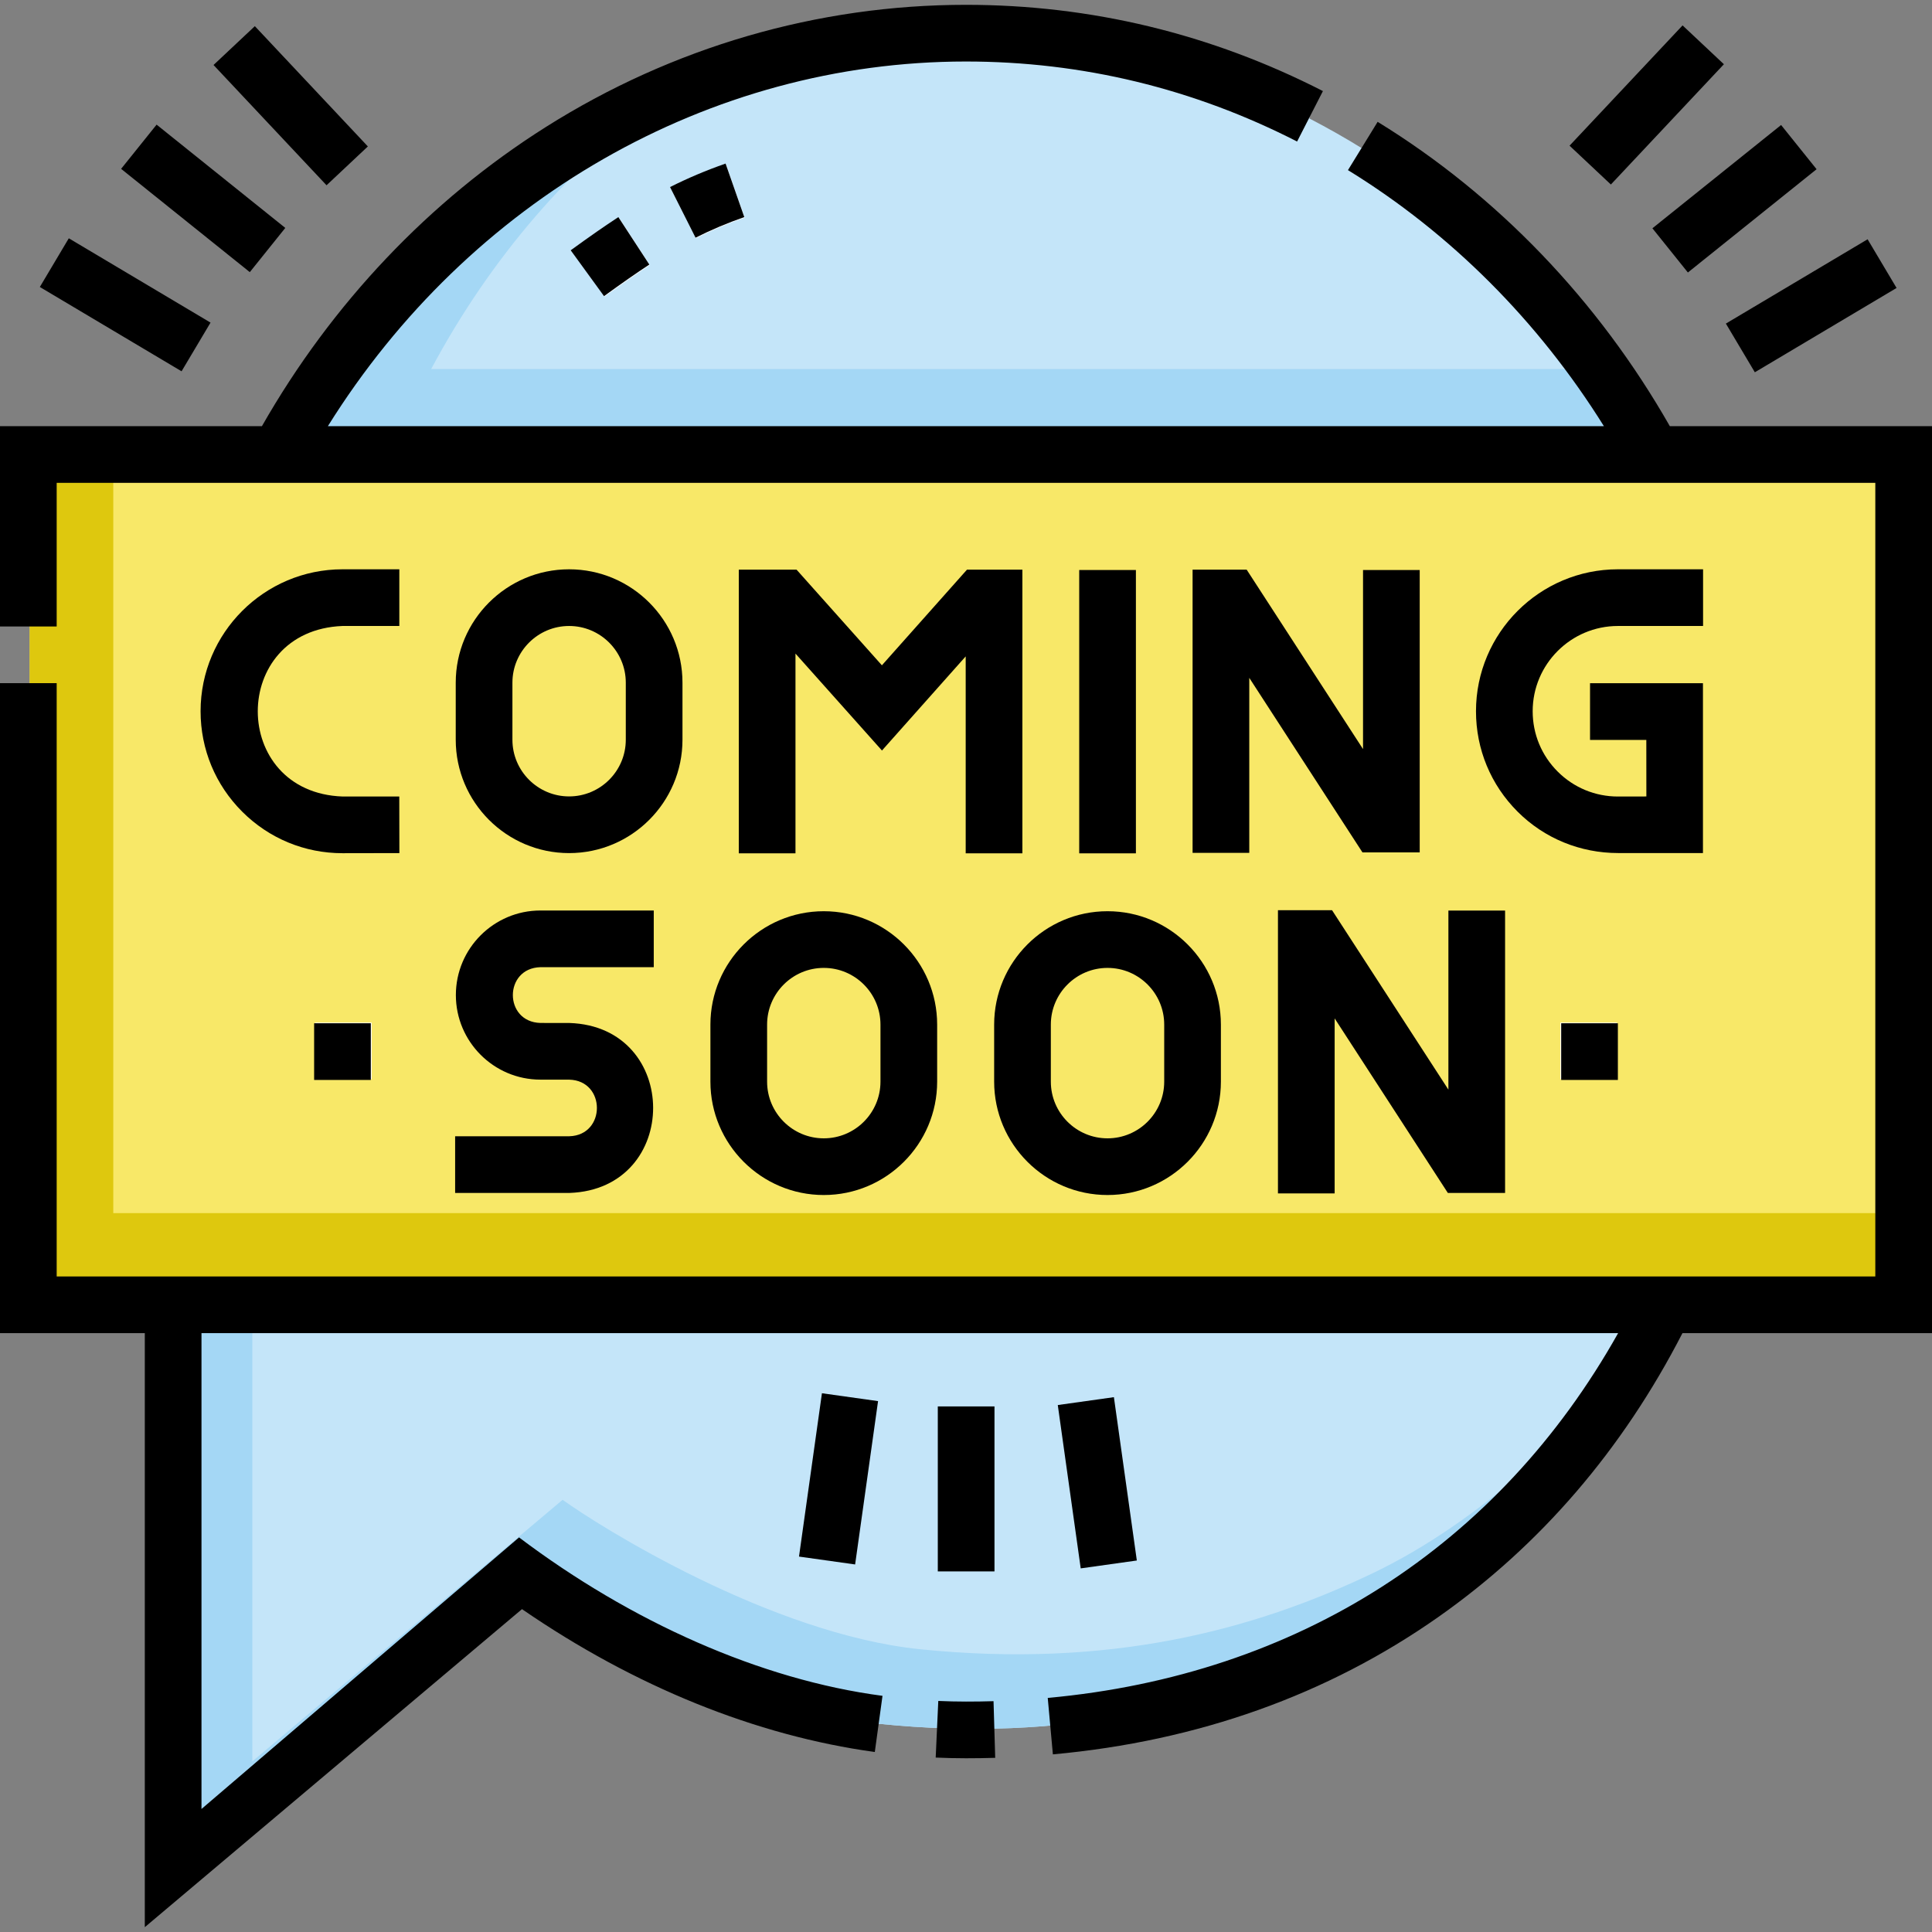 <svg id="Capa_1" enable-background="new 0 0 512 512" height="512" viewBox="0 0 512 512" width="512" xmlns="http://www.w3.org/2000/svg"><rect x="0" y="0" width="512" height="512" fill="#808080" stroke="none"/><g><g><g><g><path d="m46.185 346.047v148.012l91.905-77.49c9.779 7.056 55.155 36.223 94.797 40.254 49.646 5.049 87.911-4.783 120.151-20.276s69.153-49.448 88.868-90.639z" fill="#c4e5f9"/></g><g><path d="m441.832 345.908c-20.704 32.141-50.871 57.951-77.789 70.887-32.24 15.493-70.505 25.325-120.151 20.276-39.641-4.032-85.018-32.554-94.797-39.61l-82.222 69.326v-120.747l-20.689.007v148.012l91.905-77.49c9.779 7.056 55.155 36.222 94.797 40.254 49.646 5.049 87.911-4.783 120.151-20.276s69.153-49.448 88.868-90.639z" fill="#a4d7f5"/></g><g><path d="m436.902 121.056c-20.913-39.117-51.642-69.856-89.869-89.638v-.419c-54.784-29.135-128.145-29.134-182.928 0v.419c-38.227 19.782-68.956 50.521-89.869 89.638z" fill="#c4e5f9"/></g><g><path d="m114.26 97.802c15.773-29.503 37.133-54.237 63.08-73.102-4.51 1.928-8.935 4.013-13.235 6.3v.419c-38.227 19.781-68.956 50.52-89.869 89.637h362.666c-4.343-8.122-9.115-15.878-14.283-23.255h-308.359z" fill="#a4d7f5"/></g><g><path d="m160.215 78.589-8.82-12.133c5.104-3.71 8.995-6.418 12.615-8.781l8.197 12.562c-3.401 2.221-7.1 4.796-11.992 8.352zm24.217-15.467-6.748-13.396c4.7-2.368 9.507-4.401 14.695-6.216l4.953 14.158c-4.567 1.598-8.787 3.382-12.9 5.454z" fill="#fff"/></g><g><path d="m7.875 120.5h496.25v225h-496.25z" fill="#f8e868"/></g><g><path d="m30.021 321.486v-200.986h-22.146v225h496.25v-24.014z" fill="#dec80e"/></g><g><path d="m413.5 271h15v15h-15z" fill="#fff"/></g><g><path d="m83.5 271h15v15h-15z" fill="#fff"/></g></g></g><g><path d="m184.327 62.991c4.119-2.075 8.345-3.862 12.919-5.462l-4.96-14.179c-5.196 1.818-10.01 3.854-14.717 6.225z"/><path d="m160.074 78.481c4.899-3.561 8.603-6.141 12.009-8.363l-8.209-12.581c-3.625 2.366-7.521 5.078-12.633 8.794z"/><path d="m248.656 450.768-.688 15.006c2.671.122 5.374.184 8.032.184 2.577 0 5.181-.038 7.74-.114l-.443-15.015c-4.824.143-9.754.163-14.641-.061z"/><path d="m512 112.942h-69.475c-18.975-33.291-45.655-61.126-77.435-80.655l-7.865 12.799c27.238 16.738 50.48 40.043 67.828 67.857h-338.166c37.401-59.961 100.972-96.643 169.085-96.643 30.747 0 60.278 7.135 87.773 21.207l6.844-13.372c-29.633-15.167-61.467-22.857-94.617-22.857-39.293 0-77.807 11.21-111.377 32.418-30.795 19.455-56.674 46.772-75.182 79.245h-69.413v53.078h15.022v-38.056h481.956v210.308h-481.956v-157.23h-15.022v172.252h38.375v157.427l99.958-84.283c29.767 20.483 61.978 33.541 93.5 37.86l2.039-14.883c-32.337-4.249-66.7-19.638-96.32-41.984l-84.155 71.97v-126.106h375.423c-31.684 56.436-84.956 90.64-151.158 96.673l1.363 14.96c38.418-3.501 72.814-15.77 102.232-36.464 27.016-19.005 48.729-44.295 64.611-75.17h66.132z"/><path d="m90.776 165.892h15.05v-15.022h-15.05c-20.743 0-37.619 16.876-37.619 37.619 0 10.062 3.922 19.517 11.043 26.625 7.104 7.091 16.538 10.994 26.573 10.994.023 0 15.067-.027 15.067-.027l-.027-14.995h-14.995c-29.968-1.04-30.032-44.029-.042-45.194z"/><path d="m428.771 165.892h22.561v-15.022h-22.561c-20.743 0-37.619 16.876-37.619 37.619 0 10.062 3.922 19.517 11.043 26.625 7.104 7.091 16.597 10.953 26.645 10.953h22.46v-45.004h-29.925v15.022h14.916l.013 14.988-7.491.014c-.015 0-.029 0-.044 0-6.027 0-11.695-2.344-15.962-6.603-4.278-4.269-6.633-9.95-6.633-15.994 0-12.461 10.137-22.598 22.597-22.598z"/><path d="m286.004 151.058h15.022v75.087h-15.022z"/><path d="m361.217 198.517-30.836-47.549h-14.333v75.05h15.022v-46.379l29.997 46.256h15.172v-74.837h-15.022z"/><path d="m150.819 226.08c16.566 0 30.044-13.478 30.044-30.044v-15.122c0-16.566-13.478-30.044-30.044-30.044s-30.044 13.478-30.044 30.044v15.122c0 16.567 13.478 30.044 30.044 30.044zm-15.022-45.166c0-8.283 6.739-15.022 15.022-15.022s15.022 6.739 15.022 15.022v15.122c0 8.283-6.739 15.022-15.022 15.022s-15.022-6.739-15.022-15.022z"/><path d="m233.713 176.313-22.614-25.345h-15.31v75.177h15.022v-52.936l22.92 25.687 22.189-24.947v52.196h15.022v-75.177h-14.684z"/><path d="m150.887 301.118h-30.272v15.022h30.339c29.567-1.061 29.48-44.104-.079-45.041l-7.661-.007c-9.742-.267-9.73-14.526.006-14.779h30.032v-15.023h-30.032c-12.358 0-22.412 10.054-22.412 22.412 0 12.345 10.044 22.399 22.39 22.412l7.662.007c9.755.244 9.768 14.718.027 14.997z"/><path d="m188.267 286.649c0 16.566 13.478 30.044 30.044 30.044s30.044-13.478 30.044-30.044v-15.122c0-16.566-13.478-30.044-30.044-30.044s-30.044 13.478-30.044 30.044zm15.022-15.123c0-8.283 6.739-15.022 15.022-15.022s15.022 6.739 15.022 15.022v15.122c0 8.283-6.739 15.022-15.022 15.022s-15.022-6.739-15.022-15.022z"/><path d="m263.461 271.526v15.122c0 16.566 13.478 30.044 30.044 30.044s30.044-13.478 30.044-30.044v-15.122c0-16.566-13.478-30.044-30.044-30.044s-30.044 13.478-30.044 30.044zm15.022 0c0-8.283 6.739-15.022 15.022-15.022s15.022 6.739 15.022 15.022v15.122c0 8.283-6.739 15.022-15.022 15.022s-15.022-6.739-15.022-15.022z"/><path d="m383.84 288.762-30.836-47.55h-14.333v75.051h15.022v-46.38l29.997 46.256h15.172v-74.836h-15.022z"/><path d="m414.514 20.494h43.724v15.022h-43.724z" transform="matrix(.685 -.729 .729 .685 117.065 326.75)"/><path d="m458.302 73.296h43.724v15.022h-43.724z" transform="matrix(.859 -.511 .511 .859 26.238 256.984)"/><path d="m437.673 45.084h43.724v15.022h-43.724z" transform="matrix(.78 -.626 .626 .78 68.296 299.315)"/><path d="m69.491 6.143h15.022v43.724h-15.022z" transform="matrix(.729 -.685 .685 .729 1.719 60.347)"/><path d="m25.703 58.945h15.022v43.724h-15.022z" transform="matrix(.511 -.859 .859 .511 -53.211 68.012)"/><path d="m46.332 30.733h15.022v43.724h-15.022z" transform="matrix(.626 -.78 .78 .626 -20.879 61.647)"/><path d="m200.501 384.406h43.724v15.023h-43.724z" transform="matrix(.139 -.99 .99 .139 -196.687 557.573)"/><path d="m283.44 371.137h15.022v43.724h-15.022z" transform="matrix(.99 -.139 .139 .99 -51.87 44.324)"/><path d="m248.526 372.716h15.022v43.724h-15.022z"/><path d="m413.731 271.174h15.022v15.022h-15.022z"/><path d="m83.247 271.174h15.022v15.022h-15.022z"/></g></g></svg>